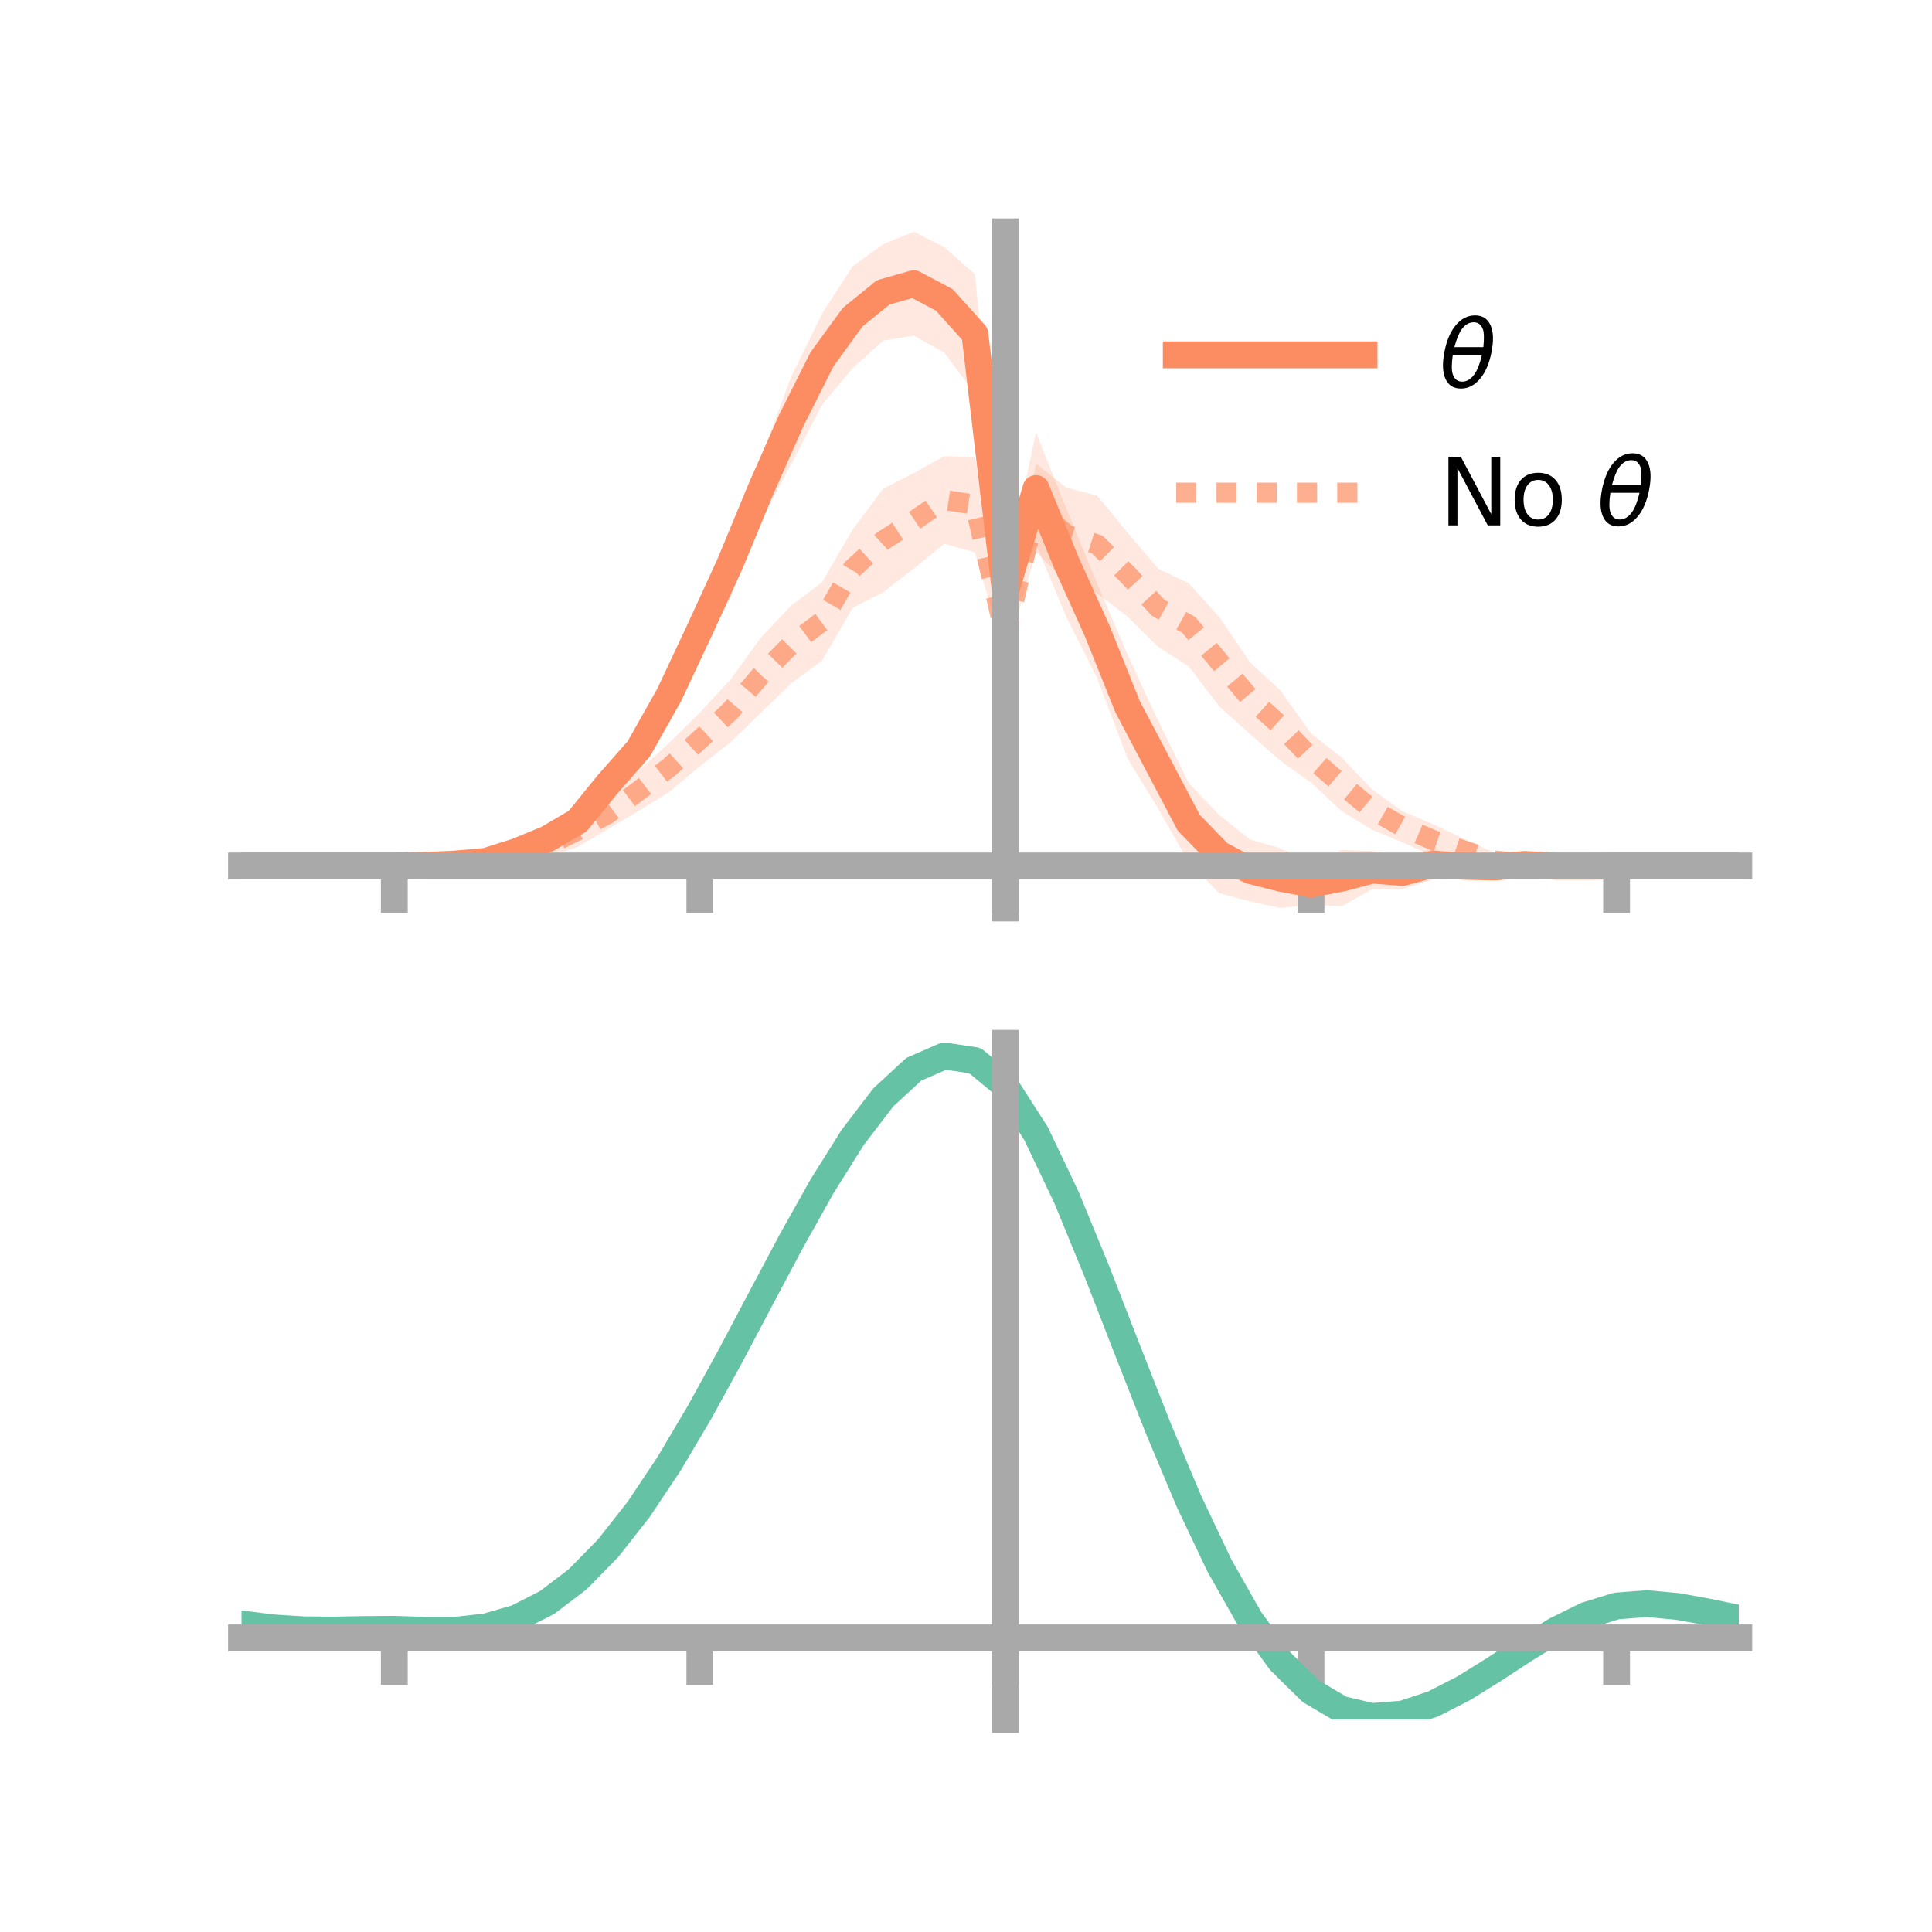 <?xml version="1.0" encoding="utf-8" standalone="no"?>
<!DOCTYPE svg PUBLIC "-//W3C//DTD SVG 1.1//EN"
  "http://www.w3.org/Graphics/SVG/1.1/DTD/svg11.dtd">
<!-- Created with matplotlib (https://matplotlib.org/) -->
<svg height="144pt" version="1.1" viewBox="0 0 144 144" width="144pt" xmlns="http://www.w3.org/2000/svg" xmlns:xlink="http://www.w3.org/1999/xlink">
 <defs>
  <style type="text/css">*{stroke-linecap:butt;stroke-linejoin:round;}</style>
 </defs>
 <g id="figure_1">
  <g id="patch_1">
   <path d="M 0 144 
L 144 144 
L 144 0 
L 0 0 
z
" style="fill:none;"/>
  </g>
  <g id="axes_1">
   <g id="patch_2">
    <path d="M 18 67.68 
L 129.6 67.68 
L 129.6 17.28 
L 18 17.28 
z
" style="fill:none;"/>
   </g>
   <g id="PolyCollection_1">
    <path clip-path="url(#pc79f7c53c1)" d="M 18 64.545 
L 18 64.545 
L 20.278 64.545 
L 22.555 64.545 
L 24.833 64.545 
L 27.11 64.545 
L 29.388 64.545 
L 31.665 64.415 
L 33.943 64.207 
L 36.22 63.917 
L 38.498 62.928 
L 40.776 61.821 
L 43.053 59.929 
L 45.331 57.156 
L 47.608 54.206 
L 49.886 49.716 
L 52.163 44.89 
L 54.441 39.365 
L 56.718 34.1 
L 58.996 28.036 
L 61.273 23.381 
L 63.551 19.852 
L 65.829 18.196 
L 68.106 17.28 
L 70.384 18.421 
L 72.661 20.439 
L 74.939 42.878 
L 77.216 32.247 
L 79.494 37.933 
L 81.771 43.484 
L 84.049 48.813 
L 86.327 53.732 
L 88.604 58.372 
L 90.882 60.748 
L 93.159 62.568 
L 95.437 63.234 
L 97.714 64.358 
L 99.992 63.362 
L 102.269 63.427 
L 104.547 63.783 
L 106.824 63.266 
L 109.102 63.844 
L 111.38 64.114 
L 113.657 64.177 
L 115.935 64.383 
L 118.212 64.501 
L 120.49 64.545 
L 122.767 64.545 
L 125.045 64.545 
L 127.322 64.545 
L 129.6 64.545 
L 129.6 64.545 
L 129.6 64.545 
L 127.322 64.545 
L 125.045 64.545 
L 122.767 64.545 
L 120.49 64.545 
L 118.212 64.632 
L 115.935 64.748 
L 113.657 64.681 
L 111.38 65.136 
L 109.102 65.293 
L 106.824 65.54 
L 104.547 66.272 
L 102.269 66.277 
L 99.992 67.554 
L 97.714 67.419 
L 95.437 67.68 
L 93.159 67.181 
L 90.882 66.577 
L 88.604 64.279 
L 86.327 60.278 
L 84.049 56.549 
L 81.771 50.527 
L 79.494 46.007 
L 77.216 40.579 
L 74.939 45.346 
L 72.661 29.335 
L 70.384 26.287 
L 68.106 25.014 
L 65.829 25.394 
L 63.551 27.434 
L 61.273 30.161 
L 58.996 34.559 
L 56.718 38.782 
L 54.441 44.536 
L 52.163 48.96 
L 49.886 53.837 
L 47.608 57.438 
L 45.331 59.653 
L 43.053 62.483 
L 40.776 63.259 
L 38.498 64.028 
L 36.22 64.478 
L 33.943 64.595 
L 31.665 64.595 
L 29.388 64.545 
L 27.11 64.545 
L 24.833 64.545 
L 22.555 64.545 
L 20.278 64.545 
L 18 64.545 
z
" style="fill:#fc8d62;fill-opacity:0.2;"/>
   </g>
   <g id="PolyCollection_2">
    <path clip-path="url(#pc79f7c53c1)" d="M 18 64.545 
L 18 64.545 
L 20.278 64.545 
L 22.555 64.545 
L 24.833 64.545 
L 27.11 64.545 
L 29.388 64.545 
L 31.665 64.459 
L 33.943 64.219 
L 36.22 63.742 
L 38.498 62.95 
L 40.776 62.109 
L 43.053 60.684 
L 45.331 59.496 
L 47.608 57.442 
L 49.886 55.36 
L 52.163 53.117 
L 54.441 50.655 
L 56.718 47.516 
L 58.996 45.106 
L 61.273 43.403 
L 63.551 39.47 
L 65.829 36.427 
L 68.106 35.266 
L 70.384 34.004 
L 72.661 34.062 
L 74.939 46.004 
L 77.216 34.57 
L 79.494 36.353 
L 81.771 36.934 
L 84.049 39.702 
L 86.327 42.392 
L 88.604 43.475 
L 90.882 45.989 
L 93.159 49.348 
L 95.437 51.46 
L 97.714 54.659 
L 99.992 56.463 
L 102.269 58.835 
L 104.547 60.477 
L 106.824 61.435 
L 109.102 62.514 
L 111.38 63.559 
L 113.657 64.005 
L 115.935 64.253 
L 118.212 64.468 
L 120.49 64.544 
L 122.767 64.545 
L 125.045 64.545 
L 127.322 64.545 
L 129.6 64.545 
L 129.6 64.545 
L 129.6 64.545 
L 127.322 64.545 
L 125.045 64.545 
L 122.767 64.545 
L 120.49 64.546 
L 118.212 64.608 
L 115.935 64.706 
L 113.657 64.742 
L 111.38 64.717 
L 109.102 64.276 
L 106.824 63.807 
L 104.547 62.79 
L 102.269 61.844 
L 99.992 60.456 
L 97.714 58.321 
L 95.437 56.705 
L 93.159 54.701 
L 90.882 52.659 
L 88.604 49.672 
L 86.327 48.217 
L 84.049 45.964 
L 81.771 44.214 
L 79.494 43.366 
L 77.216 41.142 
L 74.939 48.999 
L 72.661 41.168 
L 70.384 40.525 
L 68.106 42.379 
L 65.829 44.142 
L 63.551 45.301 
L 61.273 49.242 
L 58.996 50.914 
L 56.718 53.124 
L 54.441 55.329 
L 52.163 57.119 
L 49.886 59.022 
L 47.608 60.436 
L 45.331 61.792 
L 43.053 63.119 
L 40.776 63.908 
L 38.498 64.234 
L 36.22 64.509 
L 33.943 64.654 
L 31.665 64.589 
L 29.388 64.545 
L 27.11 64.545 
L 24.833 64.545 
L 22.555 64.545 
L 20.278 64.545 
L 18 64.545 
z
" style="fill:#fc8d62;fill-opacity:0.2;"/>
   </g>
   <g id="matplotlib.axis_1">
    <g id="xtick_1">
     <g id="line2d_1">
      <defs>
       <path d="M 0 0 
L 0 3.5 
" id="mefa6aa140e" style="stroke:#a9a9a9;stroke-width:2;"/>
      </defs>
      <g>
       <use style="fill:#a9a9a9;stroke:#a9a9a9;stroke-width:2;" x="29.388" xlink:href="#mefa6aa140e" y="64.545"/>
      </g>
     </g>
    </g>
    <g id="xtick_2">
     <g id="line2d_2">
      <g>
       <use style="fill:#a9a9a9;stroke:#a9a9a9;stroke-width:2;" x="52.163" xlink:href="#mefa6aa140e" y="64.545"/>
      </g>
     </g>
    </g>
    <g id="xtick_3">
     <g id="line2d_3">
      <g>
       <use style="fill:#a9a9a9;stroke:#a9a9a9;stroke-width:2;" x="74.939" xlink:href="#mefa6aa140e" y="64.545"/>
      </g>
     </g>
    </g>
    <g id="xtick_4">
     <g id="line2d_4">
      <g>
       <use style="fill:#a9a9a9;stroke:#a9a9a9;stroke-width:2;" x="97.714" xlink:href="#mefa6aa140e" y="64.545"/>
      </g>
     </g>
    </g>
    <g id="xtick_5">
     <g id="line2d_5">
      <g>
       <use style="fill:#a9a9a9;stroke:#a9a9a9;stroke-width:2;" x="120.49" xlink:href="#mefa6aa140e" y="64.545"/>
      </g>
     </g>
    </g>
   </g>
   <g id="matplotlib.axis_2"/>
   <g id="line2d_6">
    <path clip-path="url(#pc79f7c53c1)" d="M 18 64.545 
L 20.278 64.545 
L 22.555 64.545 
L 24.833 64.545 
L 27.11 64.545 
L 29.388 64.545 
L 31.665 64.505 
L 33.943 64.401 
L 36.22 64.197 
L 38.498 63.478 
L 40.776 62.54 
L 43.053 61.206 
L 45.331 58.405 
L 47.608 55.822 
L 49.886 51.777 
L 52.163 46.925 
L 54.441 41.95 
L 56.718 36.441 
L 58.996 31.298 
L 61.273 26.771 
L 63.551 23.643 
L 65.829 21.795 
L 68.106 21.147 
L 70.384 22.354 
L 72.661 24.887 
L 74.939 44.112 
L 77.216 36.413 
L 79.494 41.97 
L 81.771 47.006 
L 84.049 52.681 
L 86.327 57.005 
L 88.604 61.326 
L 90.882 63.662 
L 93.159 64.875 
L 95.437 65.457 
L 97.714 65.889 
L 99.992 65.458 
L 102.269 64.852 
L 104.547 65.027 
L 106.824 64.403 
L 109.102 64.569 
L 111.38 64.625 
L 113.657 64.429 
L 115.935 64.565 
L 118.212 64.566 
L 120.49 64.545 
L 122.767 64.545 
L 125.045 64.545 
L 127.322 64.545 
L 129.6 64.545 
" style="fill:none;stroke:#fc8d62;stroke-linecap:square;stroke-width:2;"/>
   </g>
   <g id="line2d_7">
    <path clip-path="url(#pc79f7c53c1)" d="M 18 64.545 
L 20.278 64.545 
L 22.555 64.545 
L 24.833 64.545 
L 27.11 64.545 
L 29.388 64.545 
L 31.665 64.524 
L 33.943 64.436 
L 36.22 64.126 
L 38.498 63.592 
L 40.776 63.009 
L 43.053 61.902 
L 45.331 60.644 
L 47.608 58.939 
L 49.886 57.191 
L 52.163 55.118 
L 54.441 52.992 
L 56.718 50.32 
L 58.996 48.01 
L 61.273 46.323 
L 63.551 42.386 
L 65.829 40.285 
L 68.106 38.823 
L 70.384 37.264 
L 72.661 37.615 
L 74.939 47.502 
L 77.216 37.856 
L 79.494 39.86 
L 81.771 40.574 
L 84.049 42.833 
L 86.327 45.304 
L 88.604 46.574 
L 90.882 49.324 
L 93.159 52.025 
L 95.437 54.083 
L 97.714 56.49 
L 99.992 58.459 
L 102.269 60.34 
L 104.547 61.634 
L 106.824 62.621 
L 109.102 63.395 
L 111.38 64.138 
L 113.657 64.373 
L 115.935 64.48 
L 118.212 64.538 
L 120.49 64.545 
L 122.767 64.545 
L 125.045 64.545 
L 127.322 64.545 
L 129.6 64.545 
" style="fill:none;stroke:#fc8d62;stroke-dasharray:1.5,1.5;stroke-dashoffset:0;stroke-opacity:0.7;stroke-width:1.5;"/>
   </g>
   <g id="patch_3">
    <path d="M 74.939 67.68 
L 74.939 17.28 
" style="fill:none;stroke:#a9a9a9;stroke-linecap:square;stroke-linejoin:miter;stroke-width:2;"/>
   </g>
   <g id="patch_4">
    <path d="M 129.6 67.68 
L 129.6 17.28 
" style="fill:none;"/>
   </g>
   <g id="patch_5">
    <path d="M 18 64.545 
L 129.6 64.545 
" style="fill:none;stroke:#a9a9a9;stroke-linecap:square;stroke-linejoin:miter;stroke-width:2;"/>
   </g>
   <g id="patch_6">
    <path d="M 18 17.28 
L 129.6 17.28 
" style="fill:none;"/>
   </g>
   <g id="legend_1">
    <g id="line2d_8">
     <path d="M 87.67 26.449 
L 101.67 26.449 
" style="fill:none;stroke:#fc8d62;stroke-linecap:square;stroke-width:2;"/>
    </g>
    <g id="line2d_9"/>
    <g id="text_1">
     <!-- $\theta$ -->
     <g transform="translate(107.27 28.899)scale(0.07 -0.07)">
      <defs>
       <path d="M 45.516 34.672 
L 14.453 34.672 
Q 12.359 20.062 14.5 13.875 
Q 17.188 6.25 24.469 6.25 
Q 31.781 6.25 37.359 13.922 
Q 42.234 20.656 45.516 34.672 
z
M 47.016 42.969 
Q 48.344 56.844 46.625 61.719 
Q 43.953 69.438 36.766 69.438 
Q 29.297 69.438 23.828 61.812 
Q 19.531 55.672 16.156 42.969 
z
M 38.188 76.766 
Q 49.906 76.766 54.594 66.406 
Q 59.281 56.109 55.719 37.844 
Q 52.203 19.625 43.453 9.281 
Q 34.766 -1.125 23.047 -1.125 
Q 11.281 -1.125 6.641 9.281 
Q 2 19.625 5.516 37.844 
Q 9.078 56.109 17.719 66.406 
Q 26.422 76.766 38.188 76.766 
z
" id="DejaVuSans-Oblique-952"/>
      </defs>
      <use transform="translate(0 0.234)" xlink:href="#DejaVuSans-Oblique-952"/>
     </g>
    </g>
    <g id="line2d_10">
     <path d="M 87.67 36.724 
L 101.67 36.724 
" style="fill:none;stroke:#fc8d62;stroke-dasharray:1.5,1.5;stroke-dashoffset:0;stroke-opacity:0.7;stroke-width:1.5;"/>
    </g>
    <g id="line2d_11"/>
    <g id="text_2">
     <!-- No $\theta$ -->
     <g transform="translate(107.27 39.174)scale(0.07 -0.07)">
      <defs>
       <path d="M 9.812 72.906 
L 23.094 72.906 
L 55.422 11.922 
L 55.422 72.906 
L 64.984 72.906 
L 64.984 0 
L 51.703 0 
L 19.391 60.984 
L 19.391 0 
L 9.812 0 
z
" id="DejaVuSans-78"/>
       <path d="M 30.609 48.391 
Q 23.391 48.391 19.188 42.75 
Q 14.984 37.109 14.984 27.297 
Q 14.984 17.484 19.156 11.844 
Q 23.344 6.203 30.609 6.203 
Q 37.797 6.203 41.984 11.859 
Q 46.188 17.531 46.188 27.297 
Q 46.188 37.016 41.984 42.703 
Q 37.797 48.391 30.609 48.391 
z
M 30.609 56 
Q 42.328 56 49.016 48.375 
Q 55.719 40.766 55.719 27.297 
Q 55.719 13.875 49.016 6.219 
Q 42.328 -1.422 30.609 -1.422 
Q 18.844 -1.422 12.172 6.219 
Q 5.516 13.875 5.516 27.297 
Q 5.516 40.766 12.172 48.375 
Q 18.844 56 30.609 56 
z
" id="DejaVuSans-111"/>
       <path id="DejaVuSans-32"/>
      </defs>
      <use transform="translate(0 0.234)" xlink:href="#DejaVuSans-78"/>
      <use transform="translate(74.805 0.234)" xlink:href="#DejaVuSans-111"/>
      <use transform="translate(135.986 0.234)" xlink:href="#DejaVuSans-32"/>
      <use transform="translate(167.773 0.234)" xlink:href="#DejaVuSans-Oblique-952"/>
     </g>
    </g>
   </g>
  </g>
  <g id="axes_2">
   <g id="patch_7">
    <path d="M 18 128.16 
L 129.6 128.16 
L 129.6 77.76 
L 18 77.76 
z
" style="fill:none;"/>
   </g>
   <g id="PolyCollection_3">
    <path clip-path="url(#p6865fb623e)" d="M 18 121.074 
L 18 120.997 
L 20.278 121.299 
L 22.555 121.448 
L 24.833 121.466 
L 27.11 121.419 
L 29.388 121.402 
L 31.665 121.474 
L 33.943 121.474 
L 36.22 121.219 
L 38.498 120.561 
L 40.776 119.385 
L 43.053 117.619 
L 45.331 115.24 
L 47.608 112.271 
L 49.886 108.77 
L 52.163 104.83 
L 54.441 100.579 
L 56.718 96.174 
L 58.996 91.796 
L 61.273 87.646 
L 63.551 83.94 
L 65.829 80.903 
L 68.106 78.767 
L 70.384 77.76 
L 72.661 78.11 
L 74.939 80.023 
L 77.216 83.624 
L 79.494 88.477 
L 81.771 94.101 
L 84.049 100.047 
L 86.327 105.931 
L 88.604 111.433 
L 90.882 116.311 
L 93.159 120.393 
L 95.437 123.577 
L 97.714 125.831 
L 99.992 127.184 
L 102.269 127.715 
L 104.547 127.54 
L 106.824 126.799 
L 109.102 125.651 
L 111.38 124.261 
L 113.657 122.798 
L 115.935 121.428 
L 118.212 120.312 
L 120.49 119.614 
L 122.767 119.442 
L 125.045 119.66 
L 127.322 120.086 
L 129.6 120.57 
L 129.6 120.674 
L 129.6 120.674 
L 127.322 120.218 
L 125.045 119.814 
L 122.767 119.609 
L 120.49 119.787 
L 118.212 120.492 
L 115.935 121.636 
L 113.657 123.054 
L 111.38 124.573 
L 109.102 126.015 
L 106.824 127.205 
L 104.547 127.972 
L 102.269 128.16 
L 99.992 127.636 
L 97.714 126.3 
L 95.437 124.09 
L 93.159 120.989 
L 90.882 117.031 
L 88.604 112.308 
L 86.327 106.979 
L 84.049 101.277 
L 81.771 95.508 
L 79.494 90.047 
L 77.216 85.331 
L 74.939 81.834 
L 72.661 79.982 
L 70.384 79.65 
L 68.106 80.629 
L 65.829 82.696 
L 63.551 85.623 
L 61.273 89.187 
L 58.996 93.169 
L 56.718 97.36 
L 54.441 101.569 
L 52.163 105.623 
L 49.886 109.376 
L 47.608 112.709 
L 45.331 115.536 
L 43.053 117.804 
L 40.776 119.501 
L 38.498 120.648 
L 36.22 121.301 
L 33.943 121.554 
L 31.665 121.553 
L 29.388 121.481 
L 27.11 121.493 
L 24.833 121.531 
L 22.555 121.503 
L 20.278 121.357 
L 18 121.074 
z
" style="fill:#66c2a5;fill-opacity:0.2;"/>
   </g>
   <g id="matplotlib.axis_3">
    <g id="xtick_6">
     <g id="line2d_12">
      <g>
       <use style="fill:#a9a9a9;stroke:#a9a9a9;stroke-width:2;" x="29.388" xlink:href="#mefa6aa140e" y="122.08"/>
      </g>
     </g>
    </g>
    <g id="xtick_7">
     <g id="line2d_13">
      <g>
       <use style="fill:#a9a9a9;stroke:#a9a9a9;stroke-width:2;" x="52.163" xlink:href="#mefa6aa140e" y="122.08"/>
      </g>
     </g>
    </g>
    <g id="xtick_8">
     <g id="line2d_14">
      <g>
       <use style="fill:#a9a9a9;stroke:#a9a9a9;stroke-width:2;" x="74.939" xlink:href="#mefa6aa140e" y="122.08"/>
      </g>
     </g>
    </g>
    <g id="xtick_9">
     <g id="line2d_15">
      <g>
       <use style="fill:#a9a9a9;stroke:#a9a9a9;stroke-width:2;" x="97.714" xlink:href="#mefa6aa140e" y="122.08"/>
      </g>
     </g>
    </g>
    <g id="xtick_10">
     <g id="line2d_16">
      <g>
       <use style="fill:#a9a9a9;stroke:#a9a9a9;stroke-width:2;" x="120.49" xlink:href="#mefa6aa140e" y="122.08"/>
      </g>
     </g>
    </g>
   </g>
   <g id="matplotlib.axis_4"/>
   <g id="line2d_17">
    <path clip-path="url(#p6865fb623e)" d="M 18 121.036 
L 20.278 121.328 
L 22.555 121.475 
L 24.833 121.498 
L 27.11 121.456 
L 29.388 121.441 
L 31.665 121.513 
L 33.943 121.514 
L 36.22 121.26 
L 38.498 120.604 
L 40.776 119.443 
L 43.053 117.712 
L 45.331 115.388 
L 47.608 112.49 
L 49.886 109.073 
L 52.163 105.226 
L 54.441 101.074 
L 56.718 96.767 
L 58.996 92.482 
L 61.273 88.417 
L 63.551 84.782 
L 65.829 81.8 
L 68.106 79.698 
L 70.384 78.705 
L 72.661 79.046 
L 74.939 80.929 
L 77.216 84.478 
L 79.494 89.262 
L 81.771 94.805 
L 84.049 100.662 
L 86.327 106.455 
L 88.604 111.87 
L 90.882 116.671 
L 93.159 120.691 
L 95.437 123.833 
L 97.714 126.066 
L 99.992 127.41 
L 102.269 127.937 
L 104.547 127.756 
L 106.824 127.002 
L 109.102 125.833 
L 111.38 124.417 
L 113.657 122.926 
L 115.935 121.532 
L 118.212 120.402 
L 120.49 119.701 
L 122.767 119.526 
L 125.045 119.737 
L 127.322 120.152 
L 129.6 120.622 
" style="fill:none;stroke:#66c2a5;stroke-linecap:square;stroke-width:2;"/>
   </g>
   <g id="patch_8">
    <path d="M 74.939 128.16 
L 74.939 77.76 
" style="fill:none;stroke:#a9a9a9;stroke-linecap:square;stroke-linejoin:miter;stroke-width:2;"/>
   </g>
   <g id="patch_9">
    <path d="M 129.6 128.16 
L 129.6 77.76 
" style="fill:none;"/>
   </g>
   <g id="patch_10">
    <path d="M 18 122.08 
L 129.6 122.08 
" style="fill:none;stroke:#a9a9a9;stroke-linecap:square;stroke-linejoin:miter;stroke-width:2;"/>
   </g>
   <g id="patch_11">
    <path d="M 18 77.76 
L 129.6 77.76 
" style="fill:none;"/>
   </g>
  </g>
 </g>
 <defs>
  <clipPath id="pc79f7c53c1">
   <rect height="50.4" width="111.6" x="18" y="17.28"/>
  </clipPath>
  <clipPath id="p6865fb623e">
   <rect height="50.4" width="111.6" x="18" y="77.76"/>
  </clipPath>
 </defs>
</svg>
